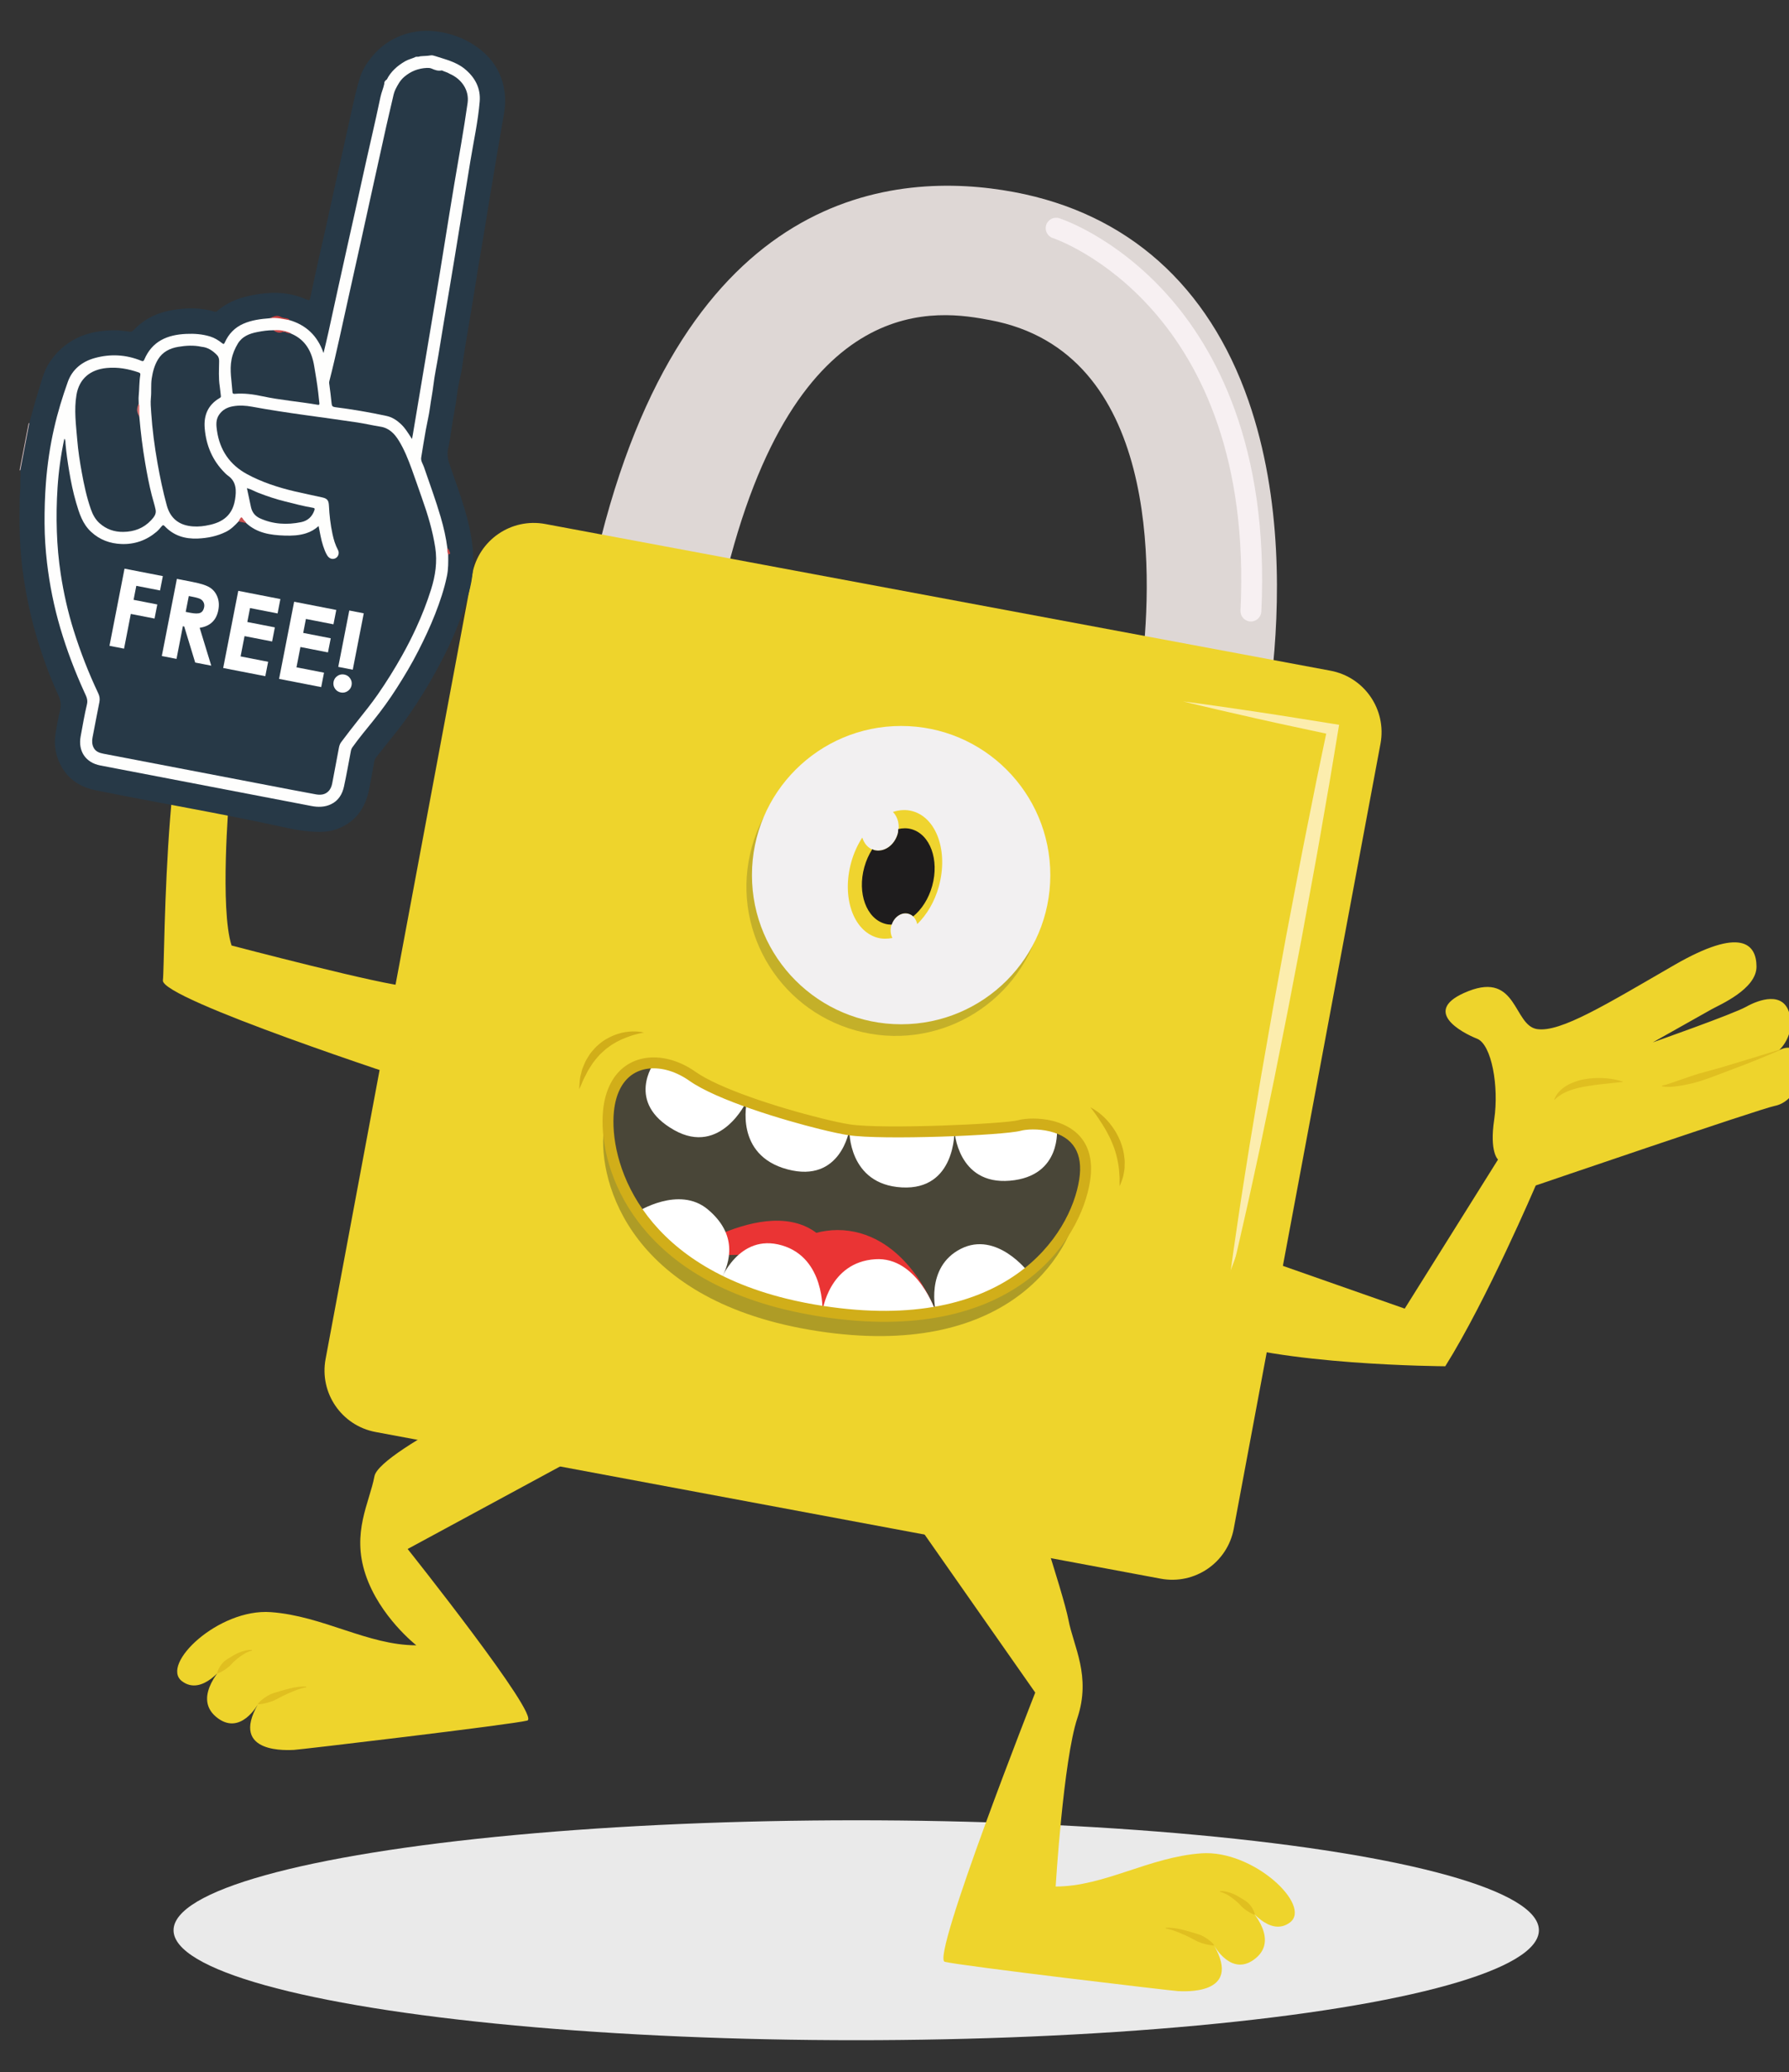 <?xml version="1.0" encoding="utf-8"?>
<!-- Generator: Adobe Illustrator 16.0.0, SVG Export Plug-In . SVG Version: 6.00 Build 0)  -->
<!DOCTYPE svg PUBLIC "-//W3C//DTD SVG 1.1//EN" "http://www.w3.org/Graphics/SVG/1.1/DTD/svg11.dtd">
<svg version="1.1" xmlns="http://www.w3.org/2000/svg" xmlns:xlink="http://www.w3.org/1999/xlink" x="0px" y="0px"
	 width="163.56px" height="189.499px" viewBox="0 0 163.56 189.499" enable-background="new 0 0 163.56 189.499"
	 xml:space="preserve">
<rect x="0" y="0" width="163.56" height="189.499" fill="#333333" stroke="none"/>
<g id="Layer_1" display="none">
</g>
<g id="Source">
</g>
<g id="Layer_2">
	<ellipse fill="#EAEAEA" cx="78.281" cy="176.506" rx="62.413" ry="10.055"/>
	<g>
		<g>
			<path fill="#EED42C" d="M53.625,132.788l-16.356,8.855c0,0,12.215,15.341,10.938,15.689c-1.275,0.351-20.994,2.684-21.344,2.684
				s-5.951,0.468-3.267-4.199c0,0-1.634,3.034-3.851,1.167c-2.218-1.867,0.816-4.784,0.816-4.784s-2.038,2.957-3.921,1.534
				c-2.029-1.534,3.338-6.668,8.121-6.317c4.784,0.349,8.867,3.033,13.302,3.033c0,0-3.361-2.624-4.644-6.474
				c-1.284-3.851,0.35-6.533,0.816-8.984c0.466-2.45,16.101-9.654,16.101-9.654L53.625,132.788z"/>
			<path fill="#E0BF20" d="M19.897,153.026c0,0,0.261-0.09,0.567-0.285c0.155-0.096,0.325-0.214,0.49-0.358
				c0.163-0.146,0.308-0.339,0.485-0.491c0.175-0.158,0.36-0.3,0.537-0.432c0.177-0.128,0.351-0.236,0.508-0.319
				c0.078-0.042,0.152-0.067,0.218-0.097c0.066-0.032,0.127-0.046,0.176-0.062c0.102-0.029,0.159-0.047,0.159-0.047l-0.006-0.062
				c0,0-0.062,0-0.17,0c-0.055,0-0.124-0.001-0.198,0.016c-0.074,0.013-0.163,0.021-0.254,0.045
				c-0.186,0.045-0.397,0.111-0.612,0.209c-0.105,0.051-0.224,0.098-0.329,0.16c-0.106,0.063-0.218,0.122-0.323,0.191
				c-0.213,0.132-0.438,0.253-0.618,0.403c-0.175,0.157-0.312,0.33-0.414,0.491c-0.208,0.319-0.263,0.596-0.263,0.596
				L19.897,153.026z"/>
			<path fill="#E0BF20" d="M23.609,155.846c0,0,0.324-0.009,0.752-0.123c0.216-0.053,0.46-0.129,0.71-0.237
				c0.248-0.113,0.496-0.27,0.761-0.393c0.261-0.127,0.525-0.25,0.776-0.353c0.252-0.105,0.486-0.2,0.694-0.269
				c0.103-0.038,0.196-0.066,0.282-0.087c0.084-0.021,0.158-0.047,0.222-0.055c0.125-0.022,0.196-0.037,0.196-0.037v-0.062
				c0,0-0.074-0.003-0.206-0.01c-0.067-0.007-0.146,0-0.237,0.006c-0.093,0.004-0.195,0.012-0.307,0.029
				c-0.225,0.026-0.484,0.071-0.756,0.141c-0.273,0.064-0.561,0.147-0.847,0.231c-0.144,0.042-0.285,0.086-0.427,0.128
				c-0.141,0.041-0.279,0.086-0.409,0.138c-0.254,0.112-0.479,0.247-0.661,0.379c-0.369,0.259-0.572,0.517-0.572,0.517
				L23.609,155.846z"/>
		</g>
		<path fill="#EED42C" d="M81.58,136.103l13.067,18.67c0,0-9.552,24.268-8.276,24.616c1.275,0.351,20.994,2.684,21.344,2.684
			c0.351,0,5.95,0.468,3.267-4.199c0,0,1.634,3.034,3.851,1.167s-0.817-4.784-0.817-4.784s2.039,2.957,3.922,1.534
			c2.028-1.534-3.339-6.668-8.122-6.317c-4.782,0.349-8.867,3.033-13.302,3.033c0,0,0.702-11.551,1.984-15.4
			c1.283-3.851-0.35-6.533-0.815-8.984c-0.467-2.45-4.085-13.299-4.085-13.299L81.58,136.103z"/>
		<g>
			<path fill="#DED7D5" d="M104.427,60.708c0.966-8.49,1.55-28.548-13.908-31.436c-4.414-0.826-17.848-3.337-24.346,24.144
				L54.58,50.673c7.932-33.525,27.292-35.136,38.128-33.11c10.361,1.937,17.773,8.539,21.439,19.097
				c3.116,8.979,2.869,18.768,2.115,25.396L104.427,60.708z"/>
		</g>
		<path fill="#EED42C" d="M112.796,139.79c-0.578,3.103-3.565,5.148-6.67,4.57l-71.789-13.415c-3.105-0.58-5.15-3.566-4.571-6.671
			l13.415-71.788c0.581-3.105,3.565-5.151,6.672-4.57l71.788,13.415c3.104,0.578,5.149,3.564,4.572,6.67L112.796,139.79z"/>
		<path fill="#FCEDAE" d="M108.161,64.138c2.305,0.3,4.603,0.63,6.901,0.979c1.146,0.169,2.294,0.351,3.439,0.533l3.439,0.549
			l0.489,0.078l-0.087,0.512c-0.358,2.128-0.694,4.262-1.075,6.387c-0.373,2.125-0.727,4.256-1.123,6.378l-1.164,6.371l-1.217,6.359
			l-1.262,6.353l-1.314,6.346c-0.461,2.11-0.903,4.222-1.385,6.328c-0.467,2.107-0.96,4.213-1.475,6.313
			c0.281-2.145,0.584-4.284,0.907-6.419c0.314-2.137,0.663-4.269,0.997-6.402l1.064-6.389l1.117-6.379l1.163-6.371l1.212-6.36
			c0.398-2.123,0.838-4.238,1.256-6.355c0.414-2.118,0.872-4.23,1.307-6.346l0.403,0.591l-3.406-0.73
			c-1.135-0.243-2.27-0.489-3.401-0.746C112.681,65.211,110.419,64.689,108.161,64.138z"/>
		<g>
			<path opacity="0.2" fill="#1E1E1E" d="M68.743,77.435c-2.018,7.26,2.235,14.776,9.493,16.792
				c7.26,2.015,14.778-2.235,16.796-9.495c2.014-7.259-2.237-14.778-9.497-16.793C78.274,65.924,70.759,70.174,68.743,77.435z"/>
			<circle fill="#F2F0F1" cx="82.386" cy="80.023" r="13.639"/>
			<path fill="#EFD42F" d="M79.9,77.729c0.905,0.252,1.88-0.418,2.179-1.495c0.215-0.767,0.014-1.521-0.441-1.989
				c0.596-0.192,1.204-0.233,1.794-0.068c2.211,0.614,3.284,3.7,2.398,6.896c-0.392,1.413-1.111,2.589-1.973,3.431
				c-0.099-0.454-0.377-0.832-0.801-0.949c-0.649-0.181-1.355,0.302-1.572,1.076c-0.112,0.414-0.058,0.817,0.105,1.141
				c-0.458,0.086-0.919,0.098-1.368-0.026c-2.214-0.614-3.284-3.703-2.398-6.896c0.234-0.845,0.584-1.604,1.012-2.264
				C79.003,77.133,79.366,77.581,79.9,77.729z"/>
			<path fill="#1E1C1D" d="M79.9,77.729c0.905,0.252,1.88-0.418,2.179-1.495c0.04-0.142,0.031-0.278,0.045-0.423
				c0.398-0.091,0.807-0.103,1.202,0.009c1.713,0.476,2.563,2.798,1.9,5.19c-0.328,1.184-0.967,2.158-1.735,2.784
				c-0.124-0.109-0.271-0.195-0.435-0.241c-0.627-0.173-1.293,0.274-1.534,1c-0.201-0.001-0.403-0.023-0.6-0.079
				c-1.712-0.475-2.563-2.796-1.899-5.188c0.169-0.608,0.421-1.159,0.729-1.639C79.804,77.67,79.843,77.713,79.9,77.729z"/>
		</g>
		<g>
			<path fill="#F7F0F2" d="M114.186,56.813c-0.459-0.086-0.798-0.5-0.773-0.982c1.339-27.788-16.964-33.999-17.15-34.06
				c-0.499-0.159-0.775-0.697-0.616-1.198c0.161-0.501,0.702-0.78,1.199-0.616c0.207,0.066,5.1,1.684,9.844,6.963
				c4.341,4.829,9.36,13.78,8.627,29.002c-0.025,0.527-0.473,0.932-0.998,0.907C114.273,56.826,114.229,56.821,114.186,56.813z"/>
		</g>
		<path fill="#EED42C" d="M37.868,98.899c0,0-23.188-7.553-22.975-9.254c0.213-1.703,0-27.867,4.68-30.207
			c0,0,2.127-0.425,3.83-1.701c1.701-1.276,4.373,0.506,4.973,1.467c0,0,0.84-1.682,1.801-1.32c0.961,0.359,5.043,3.361,2.4,8.523
			l-2.4,0.481c0,0,2.162,4.682,0.121,7.084c0,0-4.33,1.065-9.365-0.842c0,0-0.84,9.966,0.238,13.329c0,0,14.168,3.722,16.09,3.722"
			/>
		<g>
			<path fill="#EED42C" d="M113.203,114.32l15.224,5.343l8.531-13.632c0,0-0.797-0.672-0.349-3.666
				c0.445-2.994-0.226-6.857-1.573-7.386c-1.349-0.531-5.265-2.586-0.787-4.348c4.478-1.763,4.116,3.124,6.264,3.469
				c2.146,0.347,6.44-2.323,12.562-5.856c6.122-3.533,7.507-1.915,7.513,0.147c0.004,2.064-3.383,3.493-4.123,3.91
				c-0.738,0.417-5.354,3.014-5.354,3.014s7.342-2.587,8.529-3.253c1.189-0.667,3.395-1.427,3.953,0.6
				c0.56,2.024-0.935,3.366-0.935,3.366s1.777-1.014,1.894,1.261c0.114,2.274-1.003,3.586-2.318,3.843
				c-1.314,0.259-21.83,7.271-21.83,7.271s-4.472,10.481-8.27,16.53c0,0-15.493-0.077-21.862-2.72L113.203,114.32z"/>
			<path fill="#E0BF20" d="M162.67,96.059c0,0-0.644,0.282-1.619,0.678c-0.976,0.404-2.284,0.908-3.604,1.398
				c-0.661,0.243-1.314,0.508-1.945,0.705c-0.631,0.196-1.236,0.332-1.763,0.421c-0.26,0.054-0.51,0.072-0.724,0.099
				c-0.214,0.029-0.414,0.022-0.569,0.025c-0.154,0.01-0.289-0.022-0.37-0.033c-0.085-0.014-0.129-0.022-0.129-0.022l0.008-0.064
				c0,0,0.043-0.01,0.124-0.028c0.082-0.023,0.19-0.03,0.336-0.086c0.145-0.053,0.319-0.093,0.521-0.172
				c0.2-0.068,0.424-0.146,0.672-0.233c0.247-0.085,0.514-0.177,0.797-0.274c0.282-0.102,0.585-0.192,0.897-0.292
				c0.626-0.184,1.308-0.349,1.979-0.547c1.344-0.393,2.681-0.816,3.688-1.118c1.006-0.31,1.677-0.517,1.677-0.517L162.67,96.059z"
				/>
			<path fill="#E0BF20" d="M148.415,98.922c0,0-0.439,0.058-1.077,0.121c-0.313,0.035-0.683,0.073-1.078,0.115
				c-0.391,0.046-0.805,0.103-1.211,0.173c-0.203,0.032-0.406,0.074-0.603,0.118c-0.194,0.047-0.39,0.088-0.571,0.147
				c-0.181,0.057-0.354,0.114-0.516,0.179c-0.161,0.066-0.311,0.137-0.444,0.209c-0.131,0.074-0.256,0.145-0.356,0.221
				c-0.104,0.071-0.189,0.142-0.261,0.204c-0.139,0.123-0.218,0.203-0.218,0.203s0.009-0.025,0.026-0.074
				c0.021-0.047,0.038-0.125,0.087-0.211c0.045-0.085,0.099-0.195,0.185-0.302c0.079-0.116,0.185-0.234,0.313-0.35
				c0.124-0.118,0.271-0.236,0.438-0.339c0.165-0.106,0.345-0.211,0.543-0.289c0.39-0.172,0.826-0.299,1.263-0.373
				c0.221-0.033,0.439-0.064,0.656-0.078c0.219-0.02,0.433-0.019,0.639-0.022c0.412,0.002,0.795,0.036,1.12,0.089
				C148.001,98.758,148.415,98.922,148.415,98.922z"/>
		</g>
		<path fill="#E0BF20" d="M114.681,175.082c0,0-0.262-0.09-0.567-0.285c-0.156-0.096-0.326-0.214-0.49-0.358
			c-0.162-0.146-0.308-0.339-0.486-0.491c-0.174-0.158-0.361-0.3-0.537-0.432c-0.178-0.128-0.351-0.236-0.507-0.319
			c-0.078-0.042-0.154-0.067-0.221-0.097c-0.064-0.032-0.125-0.046-0.174-0.062c-0.102-0.029-0.159-0.047-0.159-0.047l0.005-0.062
			c0,0,0.062,0,0.171,0c0.055,0,0.122-0.001,0.197,0.016c0.074,0.013,0.164,0.021,0.255,0.045c0.185,0.045,0.396,0.111,0.614,0.209
			c0.105,0.051,0.221,0.098,0.326,0.16c0.107,0.063,0.219,0.122,0.322,0.191c0.216,0.132,0.438,0.253,0.618,0.403
			c0.178,0.157,0.313,0.33,0.415,0.491c0.208,0.319,0.264,0.596,0.264,0.596L114.681,175.082z"/>
		<path fill="#E0BF20" d="M110.968,177.901c0,0-0.324-0.009-0.753-0.123c-0.216-0.053-0.461-0.129-0.709-0.237
			c-0.249-0.113-0.497-0.27-0.76-0.393c-0.263-0.127-0.525-0.25-0.778-0.353c-0.25-0.105-0.486-0.2-0.692-0.269
			c-0.103-0.038-0.198-0.066-0.283-0.087c-0.085-0.021-0.16-0.047-0.222-0.055c-0.126-0.022-0.196-0.037-0.196-0.037v-0.062
			c0,0,0.074-0.003,0.206-0.01c0.067-0.007,0.146,0,0.237,0.006c0.092,0.004,0.195,0.012,0.308,0.029
			c0.224,0.026,0.482,0.071,0.755,0.141c0.273,0.064,0.559,0.147,0.846,0.231c0.143,0.042,0.286,0.086,0.427,0.128
			c0.144,0.041,0.281,0.086,0.409,0.138c0.255,0.112,0.479,0.247,0.662,0.379c0.371,0.259,0.572,0.517,0.572,0.517L110.968,177.901z
			"/>
		<g>
			<path opacity="0.3" fill="#191918" d="M77.17,105.113c-2.541-0.392-11.261-2.731-14.317-4.896
				c-3.055-2.165-7.172-1.652-7.664,3.159c-0.489,4.808,2.467,15.71,19.558,18.341c17.088,2.629,23.157-6.685,23.974-11.993
				c0.816-5.306-4.555-5.384-5.958-5.003C91.357,105.103,80.238,105.585,77.17,105.113z"/>
			<path fill="#494638" d="M77.615,103.308c-2.541-0.392-11.261-2.729-14.318-4.895c-3.055-2.164-7.171-1.653-7.663,3.156
				c-0.489,4.81,2.467,15.71,19.558,18.342c17.088,2.63,23.157-6.686,23.974-11.991s-4.555-5.386-5.958-5.004
				C91.802,103.298,80.683,103.78,77.615,103.308z"/>
			<path fill="#EA3434" d="M67.531,117.854c0,0,4.429-6.103,10.089-5.304c5.656,0.8,7.943,7.431,7.943,7.431
				S75.312,121.395,67.531,117.854z"/>
			<path fill="#EA3434" d="M62.147,114.854c0,0,10.174-7.066,14.066-0.295"/>
			<path fill="#FFFFFF" d="M58.279,110.813c0,0,3.8-2.431,6.434-0.221c2.692,2.259,2.126,4.727,1.143,6.537
				C65.855,117.129,60.703,114.689,58.279,110.813z"/>
			<path fill="#FFFFFF" d="M65.855,117.129c0,0,1.669-4.409,5.628-3.25c3.958,1.156,3.708,6.032,3.708,6.032
				S68.357,118.58,65.855,117.129z"/>
			<path fill="#FFFFFF" d="M75.191,119.911c0,0,0.585-4.487,4.82-4.765c3.877-0.258,5.552,4.835,5.552,4.835
				S79.44,120.894,75.191,119.911z"/>
			<path fill="#FFFFFF" d="M85.563,119.981c0,0-1.031-4.096,2.27-5.78c3.298-1.686,6.188,2.132,6.188,2.132
				S90.367,119.322,85.563,119.981z"/>
			<path fill="#FFFFFF" d="M59.8,97.193c0,0-2.657,3.615,1.841,6.147c4.266,2.401,6.608-2.621,6.608-2.621s-3.787-1.563-4.757-2.174
				C62.523,97.936,61.073,97.356,59.8,97.193z"/>
			<path fill="#FFFFFF" d="M68.286,100.727c0,0-1.177,4.902,3.709,6.202c4.881,1.3,5.657-3.615,5.657-3.615
				S73.239,103.034,68.286,100.727z"/>
			<path fill="#FFFFFF" d="M77.652,103.313c0,0-0.14,4.997,4.802,5.267c4.942,0.271,4.805-5.186,4.805-5.186
				S83.746,104.001,77.652,103.313z"/>
			<path fill="#FFFFFF" d="M87.259,103.395c0,0,0.272,4.979,5.071,4.571c4.798-0.408,4.295-4.836,4.295-4.836
				s-1.317-0.561-2.843-0.314C92.259,103.063,87.259,103.395,87.259,103.395z"/>
			<path fill="#D1AE19" d="M71.643,119.716c-14.167-3.492-16.989-13.431-16.505-18.197c0.188-1.833,0.899-3.233,2.059-4.05
				c1.067-0.753,2.47-0.967,3.943-0.604c0.839,0.206,1.685,0.602,2.445,1.142c2.116,1.497,7.344,3.225,11.584,4.271
				c1.045,0.258,1.941,0.448,2.523,0.538c3.07,0.472,14.176-0.051,15.384-0.379c0.67-0.185,1.941-0.243,3.149,0.055
				c1.539,0.38,4.034,1.601,3.434,5.504c-0.843,5.469-7.056,15.101-24.545,12.409C73.915,120.218,72.746,119.988,71.643,119.716z
				 M60.901,97.834c-1.19-0.293-2.303-0.134-3.131,0.45c-0.915,0.646-1.481,1.797-1.641,3.337
				c-0.454,4.467,2.25,13.797,15.752,17.126c1.074,0.266,2.214,0.491,3.385,0.67c16.71,2.571,22.616-6.444,23.404-11.571
				c0.368-2.381-0.535-3.857-2.684-4.387c-1.105-0.272-2.189-0.186-2.649-0.062c-1.571,0.427-12.701,0.88-15.798,0.403
				c-0.608-0.094-1.536-0.292-2.609-0.557c-3.232-0.797-9.381-2.626-11.92-4.424C62.349,98.353,61.62,98.011,60.901,97.834z"/>
			<g>
				<path fill="#D1AE19" d="M58.868,94.426c0,0-0.547,0.068-1.291,0.328c-0.186,0.065-0.383,0.139-0.586,0.227
					c-0.209,0.075-0.407,0.201-0.625,0.296c-0.201,0.127-0.421,0.236-0.617,0.388c-0.208,0.135-0.404,0.29-0.584,0.465
					c-0.387,0.32-0.695,0.72-0.983,1.099c-0.129,0.203-0.253,0.399-0.371,0.585c-0.124,0.186-0.196,0.386-0.294,0.558
					c-0.192,0.347-0.311,0.66-0.402,0.879c-0.094,0.218-0.158,0.343-0.158,0.343s-0.001-0.137,0.016-0.376
					c0.03-0.236,0.018-0.592,0.141-0.992c0.057-0.199,0.088-0.431,0.192-0.649c0.098-0.22,0.183-0.465,0.316-0.695
					c0.148-0.221,0.271-0.475,0.457-0.687c0.19-0.208,0.362-0.442,0.588-0.623c0.86-0.785,1.99-1.165,2.822-1.234
					c0.419-0.043,0.768-0.014,1.008,0.013C58.741,94.375,58.868,94.426,58.868,94.426z"/>
			</g>
			<g>
				<path fill="#D1AE19" d="M99.69,101.257c0,0,0.479,0.218,1.069,0.737c0.297,0.258,0.608,0.597,0.903,0.994
					c0.291,0.399,0.558,0.862,0.758,1.357c0.196,0.494,0.334,1.019,0.376,1.518c0.044,0.247,0.03,0.49,0.023,0.719
					c0.006,0.229-0.022,0.441-0.064,0.637c-0.051,0.393-0.178,0.7-0.255,0.913c-0.08,0.213-0.135,0.329-0.135,0.329
					s-0.01-0.133-0.009-0.356c0.014-0.222,0.003-0.537-0.032-0.906c-0.015-0.368-0.085-0.792-0.181-1.23
					c-0.097-0.439-0.228-0.902-0.419-1.343c-0.166-0.45-0.397-0.876-0.614-1.277c-0.23-0.396-0.46-0.761-0.672-1.068
					C100.023,101.656,99.69,101.257,99.69,101.257z"/>
			</g>
		</g>
	</g>
	<g>
		<path fill-rule="evenodd" clip-rule="evenodd" fill="#F3D8D8" d="M1.853,43.015c-0.021-0.005-0.04-0.007-0.059-0.012
			c0.274-1.434,0.551-2.87,0.827-4.306c0.018,0.003,0.035,0.005,0.054,0.01c0.091,0.128,0.048,0.267,0.023,0.399
			c-0.224,1.182-0.45,2.362-0.68,3.542C1.992,42.782,1.979,42.926,1.853,43.015z"/>
		<path fill-rule="evenodd" clip-rule="evenodd" fill="#273947" d="M1.853,43.015c0.273-1.436,0.549-2.872,0.822-4.308
			c0.262-0.929,0.495-1.866,0.788-2.784c0.308-0.958,0.511-1.962,1.086-2.816c0.609-0.91,1.396-1.636,2.373-2.139
			c1.1-0.567,2.293-0.753,3.512-0.769c0.47-0.007,0.941,0.075,1.41,0.126c0.144,0.016,0.243,0,0.356-0.122
			c0.974-1.041,2.205-1.63,3.587-1.855c1.271-0.208,2.561-0.233,3.819,0.148c0.131,0.039,0.203-0.011,0.288-0.083
			c0.816-0.709,1.779-1.112,2.825-1.345c0.966-0.216,1.944-0.334,2.929-0.271c0.797,0.053,1.576,0.246,2.316,0.563
			c0.342,0.146,0.344,0.142,0.418-0.203c0.344-1.57,0.667-3.146,1.034-4.711c0.479-2.046,0.899-4.104,1.365-6.153
			c0.454-2.012,0.895-4.025,1.338-6.039c0.229-1.04,0.46-2.083,0.769-3.099c0.226-0.746,0.652-1.41,1.159-2.018
			c0.724-0.865,1.614-1.507,2.661-1.9c0.946-0.354,1.935-0.487,2.955-0.389c0.911,0.088,1.778,0.315,2.613,0.686
			c0.399,0.178,0.785,0.4,1.139,0.635c1.245,0.824,2.152,1.946,2.549,3.411c0.249,0.915,0.279,1.849,0.117,2.792
			c-0.468,2.713-0.933,5.428-1.377,8.146c-0.22,1.352-0.432,2.706-0.666,4.058c-0.391,2.235-0.722,4.479-1.104,6.717
			c-0.24,1.39-0.478,2.78-0.668,4.179c-0.114,0.844-0.371,1.672-0.47,2.519c-0.131,1.139-0.387,2.255-0.543,3.387
			c-0.073,0.527-0.144,1.06-0.27,1.575c-0.138,0.558-0.041,1.067,0.146,1.593c0.465,1.313,0.933,2.629,1.338,3.964
			c0.338,1.11,0.59,2.247,0.725,3.408c0.173,1.481,0.057,2.929-0.354,4.37c-0.348,1.233-0.777,2.434-1.271,3.609
			c-0.399,0.954-0.854,1.885-1.341,2.799c-0.479,0.902-0.975,1.796-1.515,2.663c-0.791,1.272-1.628,2.521-2.572,3.692
			c-0.583,0.723-1.157,1.452-1.732,2.18c-0.099,0.123-0.167,0.265-0.193,0.425c-0.145,0.836-0.304,1.67-0.464,2.503
			c-0.344,1.778-1.303,3.099-3.066,3.694c-0.752,0.252-1.547,0.242-2.347,0.18c-0.88-0.069-1.738-0.244-2.595-0.432
			c-5.642-1.241-11.34-2.191-17-3.337c-1.554-0.314-2.723-1.156-3.361-2.647c-0.353-0.829-0.438-1.698-0.296-2.584
			c0.113-0.69,0.232-1.385,0.402-2.063c0.126-0.502,0.061-0.932-0.154-1.4c-0.789-1.716-1.43-3.491-1.974-5.298
			c-0.395-1.309-0.702-2.639-0.952-3.983c-0.185-0.986-0.332-1.978-0.436-2.973c-0.085-0.824-0.137-1.652-0.164-2.482
			c-0.038-1.067-0.026-2.136-0.008-3.203c0.008-0.48,0.083-0.961,0.062-1.441C1.844,43.795,1.92,43.403,1.853,43.015z"/>
		<path fill-rule="evenodd" clip-rule="evenodd" fill="#FEFEFD" d="M40.977,50.712c0.008,0.659,0.02,1.32-0.117,1.97
			c-0.247,1.191-0.634,2.336-1.077,3.468c-0.456,1.162-0.985,2.288-1.553,3.398c-0.598,1.172-1.271,2.297-1.978,3.402
			c-0.646,1.011-1.351,1.986-2.104,2.923c-0.653,0.813-1.325,1.611-1.93,2.463c-0.084,0.118-0.122,0.242-0.146,0.378
			c-0.204,1.066-0.391,2.137-0.621,3.198c-0.155,0.715-0.513,1.316-1.21,1.639c-0.563,0.262-1.163,0.268-1.76,0.153
			c-6.438-1.231-12.875-2.467-19.313-3.709c-1.344-0.258-2.047-1.321-1.793-2.667c0.183-0.981,0.346-1.965,0.577-2.934
			c0.099-0.418-0.068-0.727-0.22-1.055c-0.876-1.921-1.624-3.889-2.221-5.912c-0.575-1.954-0.975-3.947-1.212-5.972
			c-0.139-1.188-0.218-2.386-0.225-3.583c-0.008-1.249,0.029-2.497,0.126-3.745c0.13-1.676,0.372-3.331,0.746-4.97
			c0.327-1.443,0.761-2.859,1.258-4.249c0.406-1.13,1.297-1.846,2.454-2.166c1.445-0.401,2.877-0.321,4.272,0.253
			c0.134,0.057,0.199,0.036,0.262-0.11c0.718-1.7,2.119-2.277,3.839-2.354c0.746-0.034,1.473,0.02,2.188,0.241
			c0.403,0.126,0.752,0.341,1.072,0.597c0.148,0.119,0.19,0.108,0.265-0.059c0.347-0.782,0.915-1.363,1.693-1.707
			c0.766-0.335,1.59-0.44,2.418-0.502c0.622-0.229,1.203-0.026,1.785,0.167c1.526,0.452,2.572,1.417,3.127,3.014
			c0.162-0.684,0.313-1.284,0.445-1.889c0.592-2.681,1.163-5.363,1.767-8.039c0.476-2.099,0.935-4.2,1.396-6.303
			c0.521-2.39,1.095-4.77,1.594-7.165c0.088-0.428,0.268-0.813,0.354-1.229c-0.015-0.187,0.091-0.3,0.232-0.391
			c0.372-0.737,0.964-1.25,1.661-1.659c0.287-0.168,0.611-0.237,0.91-0.375c0.139-0.093,0.311,0.003,0.449-0.081
			c0.33-0.041,0.662-0.026,0.992-0.088c0.127-0.024,0.275,0.02,0.403,0.061c0.931,0.306,1.898,0.523,2.686,1.161
			c0.956,0.776,1.493,1.771,1.388,3.006c-0.154,1.829-0.553,3.625-0.851,5.435c-0.641,3.874-1.25,7.754-1.904,11.626
			c-0.345,2.032-0.688,4.065-1.016,6.103c-0.149,0.927-0.354,1.844-0.462,2.773c-0.08,0.684-0.221,1.356-0.311,2.037
			c-0.088,0.677-0.257,1.354-0.379,2.031c-0.15,0.844-0.289,1.692-0.424,2.538c-0.051,0.32,0.152,0.58,0.248,0.86
			c0.522,1.53,1.087,3.047,1.538,4.601c0.274,0.938,0.489,1.888,0.612,2.857C40.981,50.333,41.015,50.52,40.977,50.712z"/>
		<path fill-rule="evenodd" clip-rule="evenodd" fill="#C73E3E" d="M26.455,29.27c-0.591-0.089-1.176-0.268-1.785-0.167
			c0.334-0.163,0.657-0.342,1.043-0.104c0.135,0.082,0.321,0.081,0.483,0.113C26.303,29.134,26.414,29.145,26.455,29.27z"/>
		<path fill-rule="evenodd" clip-rule="evenodd" fill="#C44545" d="M40.977,50.712c-0.068-0.181-0.084-0.367-0.064-0.559
			c0.162,0.078,0.169,0.245,0.226,0.386C41.21,50.725,41.002,50.629,40.977,50.712z"/>
		<path fill-rule="evenodd" clip-rule="evenodd" fill="#273947" d="M22.511,47.834c0.991,0.918,2.224,1.097,3.502,1.141
			c0.669,0.022,1.33-0.004,1.977-0.212c0.415-0.134,0.785-0.341,1.139-0.659c0.13,0.633,0.22,1.237,0.413,1.815
			c0.101,0.298,0.203,0.591,0.367,0.86c0.181,0.297,0.467,0.405,0.749,0.276c0.262-0.119,0.398-0.474,0.242-0.763
			c-0.249-0.463-0.395-0.956-0.503-1.464c-0.184-0.853-0.281-1.718-0.324-2.59c-0.021-0.452-0.14-0.646-0.581-0.745
			c-0.838-0.189-1.68-0.356-2.516-0.552c-1.527-0.361-3.019-0.836-4.4-1.589c-1.574-0.856-2.483-2.199-2.738-3.964
			c-0.07-0.487-0.123-0.998,0.189-1.46c0.308-0.454,0.739-0.679,1.255-0.772c0.589-0.11,1.181-0.072,1.762,0.035
			c3.195,0.592,6.423,0.956,9.631,1.442c0.705,0.107,1.397,0.272,2.1,0.382c0.802,0.123,1.296,0.645,1.688,1.282
			c0.501,0.814,0.849,1.698,1.179,2.598c0.326,0.892,0.628,1.792,0.946,2.689c0.519,1.46,0.966,2.942,1.203,4.48
			c0.204,1.315,0.014,2.585-0.382,3.841c-0.377,1.204-0.837,2.375-1.365,3.519c-0.392,0.855-0.819,1.692-1.281,2.515
			c-0.684,1.221-1.422,2.407-2.219,3.557c-0.57,0.817-1.191,1.594-1.813,2.373c-0.522,0.654-1.03,1.319-1.534,1.987
			c-0.11,0.146-0.176,0.323-0.21,0.515c-0.197,1.077-0.405,2.154-0.608,3.231c-0.052,0.273-0.143,0.532-0.337,0.738
			c-0.317,0.334-0.731,0.373-1.144,0.301c-1.486-0.269-2.968-0.56-4.451-0.844c-4.994-0.958-9.988-1.922-14.983-2.874
			c-0.395-0.076-0.743-0.204-0.921-0.587c-0.131-0.283-0.143-0.588-0.083-0.896c0.209-1.075,0.407-2.153,0.626-3.229
			c0.06-0.295,0.021-0.551-0.106-0.818C8.1,61.535,7.355,59.62,6.739,57.658c-0.53-1.688-0.917-3.415-1.185-5.164
			c-0.197-1.287-0.313-2.588-0.356-3.891c-0.047-1.337-0.023-2.677,0.063-4.013c0.099-1.494,0.3-2.979,0.622-4.476
			c0.129,0.143,0.091,0.308,0.104,0.443c0.075,0.851,0.198,1.693,0.338,2.534c0.161,0.963,0.356,1.919,0.63,2.858
			c0.288,0.986,0.587,1.961,1.383,2.693c0.785,0.723,1.717,1.063,2.759,1.103c1.203,0.046,2.28-0.328,3.205-1.108
			c0.177-0.15,0.331-0.332,0.479-0.512c0.097-0.12,0.166-0.127,0.271-0.016c0.827,0.878,1.859,1.188,3.04,1.136
			c0.898-0.04,1.758-0.214,2.566-0.614c0.462-0.229,0.813-0.584,1.156-0.952C22.07,47.624,22.309,47.651,22.511,47.834z"/>
		<path fill-rule="evenodd" clip-rule="evenodd" fill="#273947" d="M41.103,6.744c1.09,0.47,1.813,1.489,1.647,2.674
			c-0.352,2.491-0.806,4.968-1.223,7.448c-0.605,3.611-1.158,7.232-1.769,10.842c-0.339,2.005-0.671,4.012-1.007,6.016
			c-0.338,2.016-0.675,4.029-1.013,6.045c-0.019,0.104-0.04,0.21-0.071,0.374c-0.34-0.521-0.626-1.009-1.045-1.393
			c-0.372-0.343-0.781-0.607-1.288-0.716c-1.555-0.334-3.12-0.604-4.697-0.802c-0.214-0.027-0.298-0.099-0.318-0.323
			c-0.058-0.623-0.144-1.243-0.224-1.864c-0.01-0.071,0.001-0.136,0.018-0.203c0.649-2.524,1.166-5.077,1.739-7.618
			c0.727-3.226,1.427-6.457,2.14-9.686c0.441-2.003,0.882-4.009,1.328-6.013c0.176-0.789,0.367-1.576,0.548-2.364
			c0.077-0.335,0.141-0.698,0.285-0.984c0.207-0.409,0.425-0.829,0.813-1.157c0.611-0.515,1.281-0.773,2.061-0.808
			c0.139-0.005,0.276,0,0.408,0.05c0.301,0.131,0.603,0.25,0.939,0.18c0.019-0.002,0.035,0,0.052,0.008
			C40.645,6.561,40.895,6.607,41.103,6.744z"/>
		<path fill-rule="evenodd" clip-rule="evenodd" fill="#273947" d="M18.438,31.713c0.533,0.045,0.998,0.335,1.398,0.752
			c0.156,0.161,0.2,0.336,0.198,0.574c-0.009,0.759-0.063,1.521,0.056,2.28c0.044,0.289,0.063,0.583,0.102,0.875
			c0.016,0.104-0.007,0.144-0.104,0.2c-1.065,0.619-1.474,1.569-1.373,2.771c0.132,1.576,0.711,2.948,1.839,4.074
			c0.089,0.09,0.181,0.181,0.285,0.253c0.797,0.555,0.777,1.393,0.651,2.183c-0.266,1.673-1.423,2.185-2.693,2.397
			c-0.515,0.088-1.035,0.106-1.556,0.014c-1.07-0.193-1.712-0.846-1.993-1.872c-0.353-1.282-0.621-2.584-0.853-3.892
			c-0.267-1.522-0.47-3.055-0.572-4.599c-0.03-0.448-0.073-0.902-0.027-1.345c0.061-0.588-0.012-1.178,0.075-1.764
			c0.093-0.611,0.246-1.196,0.563-1.728c0.419-0.707,1.095-1.043,1.871-1.171C16.99,31.603,17.688,31.549,18.438,31.713z"/>
		<path fill-rule="evenodd" clip-rule="evenodd" fill="#273947" d="M12.739,38.111c0.123,1.424,0.296,2.842,0.538,4.247
			c0.169,0.981,0.352,1.96,0.598,2.923c0.115,0.446,0.259,0.886,0.352,1.336c0.083,0.4-0.174,0.697-0.418,0.959
			c-0.682,0.731-1.545,1.049-2.537,1.061c-0.822,0.011-1.543-0.238-2.161-0.785c-0.399-0.354-0.639-0.811-0.808-1.3
			c-0.381-1.095-0.623-2.225-0.828-3.364c-0.18-0.982-0.33-1.97-0.412-2.963c-0.114-1.369-0.303-2.744-0.071-4.116
			c0.249-1.479,1.256-2.314,2.76-2.458c1.019-0.099,1.979,0.078,2.929,0.405c0.129,0.045,0.166,0.106,0.146,0.238
			c-0.108,0.644-0.084,1.299-0.148,1.944c-0.023,0.24,0.009,0.47,0.004,0.704C12.548,37.34,12.624,37.727,12.739,38.111z"/>
		<path fill-rule="evenodd" clip-rule="evenodd" fill="#273947" d="M26.64,30.518c1.299,0.561,1.864,1.63,2.086,2.958
			c0.135,0.811,0.274,1.619,0.37,2.436c0.038,0.319,0.063,0.641,0.105,0.961c0.019,0.154-0.05,0.159-0.169,0.139
			c-1.683-0.29-3.389-0.421-5.059-0.78c-0.832-0.18-1.669-0.292-2.521-0.219c-0.132,0.012-0.19-0.039-0.197-0.15
			c-0.066-0.996-0.28-1.991-0.086-2.988c0.1-0.52,0.307-1.013,0.583-1.467c0.399-0.654,1.06-0.905,1.762-1.043
			c0.488-0.096,0.982-0.17,1.483-0.166C25.528,30.395,26.129,30.221,26.64,30.518z"/>
		<path fill-rule="evenodd" clip-rule="evenodd" fill="#273947" d="M22.574,44.635c0.382,0.104,0.693,0.293,1.026,0.422
			c0.798,0.312,1.607,0.584,2.44,0.79c0.85,0.213,1.697,0.44,2.563,0.585c0.152,0.025,0.194,0.066,0.14,0.229
			c-0.201,0.595-0.63,0.967-1.21,1.085c-1.286,0.264-2.566,0.2-3.775-0.354c-0.41-0.188-0.699-0.515-0.81-1.004
			C22.818,45.819,22.717,45.244,22.574,44.635z"/>
		<path fill-rule="evenodd" clip-rule="evenodd" fill="#C84949" d="M26.64,30.518c-0.195-0.024-0.385-0.06-0.562-0.147
			c-0.059-0.028-0.148-0.063-0.195-0.038c-0.331,0.176-0.613,0.063-0.885-0.135C25.573,30.158,26.129,30.223,26.64,30.518z"/>
		<path fill-rule="evenodd" clip-rule="evenodd" fill="#C94F4F" d="M22.511,47.834c-0.232-0.052-0.465-0.103-0.696-0.153
			c0.019-0.045,0.032-0.093,0.057-0.134c0.196-0.316,0.2-0.319,0.408,0C22.348,47.65,22.474,47.707,22.511,47.834z"/>
		<path fill-rule="evenodd" clip-rule="evenodd" fill="#D2706F" d="M12.739,38.111c-0.096-0.223-0.228-0.422-0.202-0.697
			c0.016-0.181,0.059-0.326,0.144-0.472c0.087,0.101,0.051,0.222,0.054,0.336C12.736,37.557,12.737,37.834,12.739,38.111z"/>
		<g>
			<path fill="#FFFFFF" d="M11.385,51.999l3.503,0.682l-0.257,1.312l-2.169-0.424l-0.249,1.28l2.168,0.424l-0.252,1.289
				l-2.169-0.423l-0.619,3.176l-1.332-0.261L11.385,51.999z"/>
			<path fill="#FFFFFF" d="M16.171,52.934l1.423,0.277c0.78,0.151,1.32,0.33,1.624,0.534c0.303,0.203,0.524,0.485,0.662,0.848
				c0.14,0.362,0.165,0.764,0.079,1.204c-0.092,0.465-0.278,0.83-0.562,1.099c-0.282,0.27-0.663,0.439-1.143,0.512l1.06,3.463
				l-1.468-0.286l-1.004-3.297l-0.123-0.025l-0.582,2.988l-1.344-0.263L16.171,52.934z M16.977,55.952l0.421,0.083
				c0.427,0.082,0.729,0.084,0.914,0.003c0.184-0.08,0.3-0.251,0.351-0.51c0.029-0.154,0.016-0.296-0.041-0.425
				c-0.059-0.131-0.148-0.233-0.273-0.31c-0.124-0.075-0.365-0.148-0.721-0.218l-0.367-0.071L16.977,55.952z"/>
			<path fill="#FFFFFF" d="M21.784,54.028l3.85,0.752l-0.256,1.313l-2.518-0.49l-0.249,1.274l2.518,0.492l-0.252,1.29l-2.519-0.492
				l-0.362,1.857l2.518,0.492l-0.258,1.317l-3.851-0.75L21.784,54.028z"/>
			<path fill="#FFFFFF" d="M26.892,55.024l3.852,0.752l-0.257,1.313l-2.518-0.49l-0.249,1.276l2.518,0.491l-0.253,1.29l-2.518-0.492
				l-0.361,1.857l2.518,0.491l-0.258,1.318l-3.851-0.751L26.892,55.024z"/>
			<path fill="#FFFFFF" d="M31.478,61.681c0.227,0.045,0.405,0.163,0.536,0.354c0.13,0.192,0.173,0.4,0.128,0.627
				c-0.043,0.224-0.161,0.4-0.354,0.532c-0.192,0.129-0.404,0.172-0.631,0.127c-0.227-0.044-0.404-0.162-0.533-0.353
				c-0.129-0.191-0.171-0.399-0.127-0.627c0.046-0.227,0.163-0.406,0.354-0.533C31.041,61.68,31.25,61.637,31.478,61.681z
				 M31.933,55.825l1.324,0.258l-1.006,5.156l-1.325-0.258L31.933,55.825z"/>
		</g>
	</g>
</g>
<g id="_x34_04">
</g>
<g id="Gbr_Blog" display="none">
</g>
<g id="Layer_6">
</g>
</svg>
